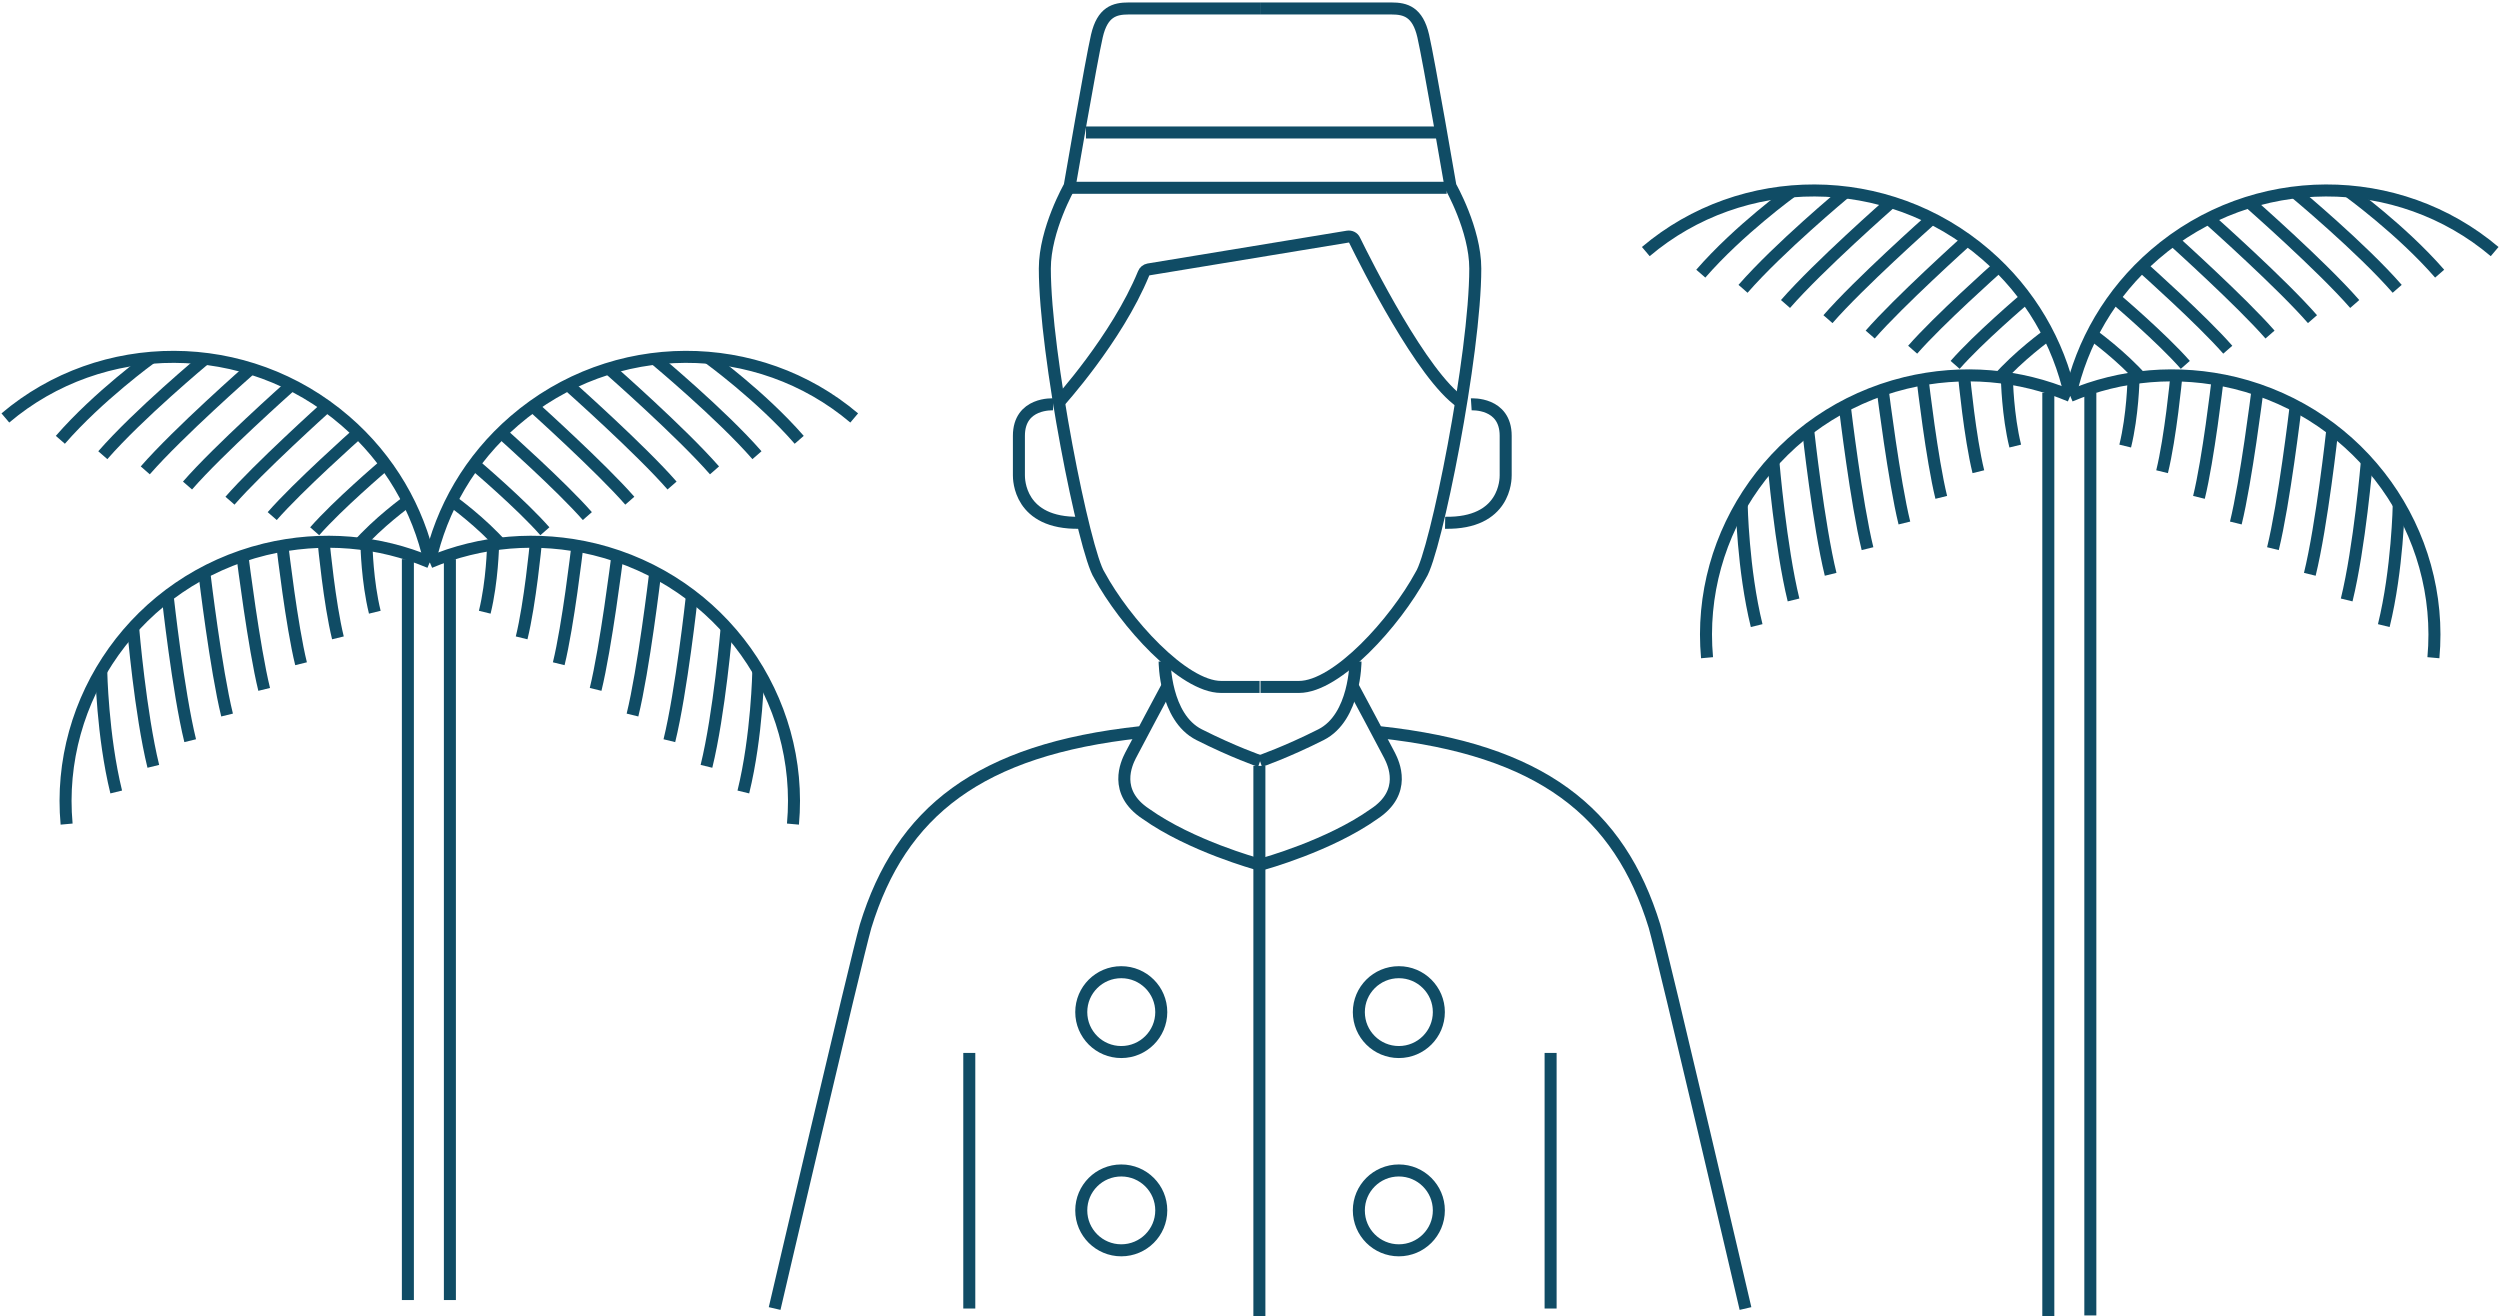 <svg width="416" height="219" viewBox="0 0 416 219" fill="none" xmlns="http://www.w3.org/2000/svg">
<g clip-path="url(#clip0_110_11155)">
<path d="M128.898 217.738C128.898 217.738 142.324 160.177 144.034 154.128C149.873 135.089 162.926 124.735 189.74 121.84" stroke="#104C65" stroke-width="2" stroke-miterlimit="10"/>
<path d="M194.165 114.343C194.165 114.343 188.736 124.475 188.104 125.737C187.471 126.998 185.166 131.786 190.67 135.423C198.182 140.767 209.227 143.773 209.227 143.773" stroke="#104C65" stroke-width="2" stroke-miterlimit="10"/>
<path d="M193.794 110.075C193.794 110.075 193.794 119.353 199.521 122.248C205.248 125.143 209.674 126.664 209.674 126.664" stroke="#104C65" stroke-width="2" stroke-miterlimit="10"/>
<path d="M161.29 175.207V217.738" stroke="#104C65" stroke-width="2" stroke-miterlimit="10"/>
<path d="M186.579 175.059C190.255 175.059 193.236 172.085 193.236 168.416C193.236 164.747 190.255 161.773 186.579 161.773C182.902 161.773 179.922 164.747 179.922 168.416C179.922 172.085 182.902 175.059 186.579 175.059Z" stroke="#104C65" stroke-width="2" stroke-miterlimit="10"/>
<path d="M186.579 208.052C190.255 208.052 193.236 205.078 193.236 201.409C193.236 197.74 190.255 194.766 186.579 194.766C182.902 194.766 179.922 197.74 179.922 201.409C179.922 205.078 182.902 208.052 186.579 208.052Z" stroke="#104C65" stroke-width="2" stroke-miterlimit="10"/>
<path d="M290.449 217.738C290.449 217.738 277.023 160.177 275.313 154.128C269.474 135.089 256.42 124.735 229.607 121.84" stroke="#104C65" stroke-width="2" stroke-miterlimit="10"/>
<path d="M225.181 114.343C225.181 114.343 230.611 124.475 231.243 125.737C231.875 126.998 234.181 131.786 228.677 135.423C221.165 140.767 210.12 143.773 210.12 143.773" stroke="#104C65" stroke-width="2" stroke-miterlimit="10"/>
<path d="M225.553 110.075C225.553 110.075 225.553 119.353 219.826 122.248C214.099 125.143 209.674 126.664 209.674 126.664" stroke="#104C65" stroke-width="2" stroke-miterlimit="10"/>
<path d="M258.02 175.207V217.738" stroke="#104C65" stroke-width="2" stroke-miterlimit="10"/>
<path d="M232.768 175.059C236.444 175.059 239.425 172.085 239.425 168.416C239.425 164.747 236.444 161.773 232.768 161.773C229.091 161.773 226.111 164.747 226.111 168.416C226.111 172.085 229.091 175.059 232.768 175.059Z" stroke="#104C65" stroke-width="2" stroke-miterlimit="10"/>
<path d="M232.768 208.052C236.444 208.052 239.425 205.078 239.425 201.409C239.425 197.74 236.444 194.766 232.768 194.766C229.091 194.766 226.111 197.74 226.111 201.409C226.111 205.078 229.091 208.052 232.768 208.052Z" stroke="#104C65" stroke-width="2" stroke-miterlimit="10"/>
<path d="M209.562 127.444V219" stroke="#104C65" stroke-width="2" stroke-miterlimit="10"/>
<path d="M209.673 1.41H187.806C185.463 1.41 183.455 1.967 182.525 5.975C181.595 9.983 177.988 30.989 177.988 30.989C177.988 30.989 173.86 38.189 173.86 44.683C173.86 58.971 180.443 91.927 182.934 95.713C187.137 103.469 196.843 114.306 203.202 114.306H209.599" stroke="#104C65" stroke-width="2" stroke-miterlimit="10"/>
<path d="M209.674 1.41H231.541C233.884 1.41 235.892 1.967 236.822 5.975C237.752 9.983 241.359 30.989 241.359 30.989C241.359 30.989 245.487 38.189 245.487 44.683C245.487 58.971 238.904 91.927 236.413 95.713C232.21 103.469 222.504 114.306 216.145 114.306H209.748" stroke="#104C65" stroke-width="2" stroke-miterlimit="10"/>
<path d="M180.703 22.045H239.165" stroke="#104C65" stroke-width="2" stroke-miterlimit="10"/>
<path d="M177.988 31.249H240.726" stroke="#104C65" stroke-width="2" stroke-miterlimit="10"/>
<path d="M176.166 66.988C176.166 66.988 185.835 56.374 190.298 45.5C190.446 45.129 190.744 44.906 191.116 44.832L224.252 39.376C224.735 39.302 225.219 39.525 225.404 39.97C227.338 43.904 236.673 62.571 243.107 66.951" stroke="#104C65" stroke-width="2" stroke-miterlimit="10"/>
<path d="M175.273 67.285C175.273 67.285 169.546 66.914 169.546 72.518V79.086C169.546 79.717 169.546 87.177 179.624 86.991" stroke="#104C65" stroke-width="2" stroke-miterlimit="10"/>
<path d="M244.817 67.285C244.817 67.285 250.545 66.914 250.545 72.518V79.086C250.545 79.717 250.545 87.177 240.466 86.991" stroke="#104C65" stroke-width="2" stroke-miterlimit="10"/>
<path d="M123.692 131.786C125.998 122.397 126.184 111.634 126.184 111.634" stroke="#104C65" stroke-width="2" stroke-miterlimit="10"/>
<path d="M117.556 127.518C119.713 118.722 120.903 104.62 120.903 104.62" stroke="#104C65" stroke-width="2" stroke-miterlimit="10"/>
<path d="M111.382 123.25C113.39 115.085 115.101 99.461 115.101 99.461" stroke="#104C65" stroke-width="2" stroke-miterlimit="10"/>
<path d="M105.246 118.982C107.105 111.411 108.965 95.824 108.965 95.824" stroke="#104C65" stroke-width="2" stroke-miterlimit="10"/>
<path d="M99.11 114.714C100.82 107.737 102.68 92.892 102.68 92.892" stroke="#104C65" stroke-width="2" stroke-miterlimit="10"/>
<path d="M92.973 110.446C94.535 104.1 96.023 91.296 96.023 91.296" stroke="#104C65" stroke-width="2" stroke-miterlimit="10"/>
<path d="M86.8 106.141C88.213 100.389 89.143 90.554 89.143 90.554" stroke="#104C65" stroke-width="2" stroke-miterlimit="10"/>
<path d="M80.664 101.873C81.928 96.715 82.04 90.851 82.04 90.851" stroke="#104C65" stroke-width="2" stroke-miterlimit="10"/>
<path d="M71.515 93.56C79.883 90.035 89.403 89.107 98.924 91.408C120.122 96.603 133.844 116.273 131.948 137.13" stroke="#104C65" stroke-width="2" stroke-miterlimit="10"/>
<path d="M132.989 73.186C126.63 65.874 117.853 59.528 117.853 59.528" stroke="#104C65" stroke-width="2" stroke-miterlimit="10"/>
<path d="M125.96 75.746C120.01 68.918 109.076 59.825 109.076 59.825" stroke="#104C65" stroke-width="2" stroke-miterlimit="10"/>
<path d="M118.894 78.27C113.353 71.924 101.527 61.532 101.527 61.532" stroke="#104C65" stroke-width="2" stroke-miterlimit="10"/>
<path d="M111.828 80.794C106.696 74.893 94.944 64.427 94.944 64.427" stroke="#104C65" stroke-width="2" stroke-miterlimit="10"/>
<path d="M104.8 83.317C100.076 77.899 88.92 67.841 88.92 67.841" stroke="#104C65" stroke-width="2" stroke-miterlimit="10"/>
<path d="M97.734 85.878C93.42 80.942 83.751 72.332 83.751 72.332" stroke="#104C65" stroke-width="2" stroke-miterlimit="10"/>
<path d="M90.668 88.402C86.763 83.948 79.213 77.528 79.213 77.528" stroke="#104C65" stroke-width="2" stroke-miterlimit="10"/>
<path d="M83.639 90.925C80.143 86.917 75.346 83.466 75.346 83.466" stroke="#104C65" stroke-width="2" stroke-miterlimit="10"/>
<path d="M71.515 93.56C73.449 84.728 78.172 76.414 85.573 70.031C102.048 55.817 126.146 56.003 142.138 69.549" stroke="#104C65" stroke-width="2" stroke-miterlimit="10"/>
<path d="M19.339 131.786C17.033 122.397 16.847 111.634 16.847 111.634" stroke="#104C65" stroke-width="2" stroke-miterlimit="10"/>
<path d="M25.512 127.518C23.355 118.722 22.165 104.62 22.165 104.62" stroke="#104C65" stroke-width="2" stroke-miterlimit="10"/>
<path d="M31.648 123.25C29.64 115.085 27.929 99.461 27.929 99.461" stroke="#104C65" stroke-width="2" stroke-miterlimit="10"/>
<path d="M37.785 118.982C35.925 111.411 34.066 95.824 34.066 95.824" stroke="#104C65" stroke-width="2" stroke-miterlimit="10"/>
<path d="M43.958 114.714C42.247 107.737 40.388 92.892 40.388 92.892" stroke="#104C65" stroke-width="2" stroke-miterlimit="10"/>
<path d="M50.094 110.446C48.532 104.1 47.045 91.296 47.045 91.296" stroke="#104C65" stroke-width="2" stroke-miterlimit="10"/>
<path d="M56.23 106.141C54.817 100.389 53.888 90.554 53.888 90.554" stroke="#104C65" stroke-width="2" stroke-miterlimit="10"/>
<path d="M62.367 101.873C61.102 96.715 60.991 90.851 60.991 90.851" stroke="#104C65" stroke-width="2" stroke-miterlimit="10"/>
<path d="M71.515 93.56C63.148 90.035 53.627 89.107 44.107 91.408C22.909 96.603 9.186 116.273 11.083 137.13" stroke="#104C65" stroke-width="2" stroke-miterlimit="10"/>
<path d="M10.041 73.186C16.401 65.874 25.177 59.528 25.177 59.528" stroke="#104C65" stroke-width="2" stroke-miterlimit="10"/>
<path d="M17.107 75.746C23.058 68.918 33.991 59.825 33.991 59.825" stroke="#104C65" stroke-width="2" stroke-miterlimit="10"/>
<path d="M24.173 78.27C29.714 71.924 41.541 61.532 41.541 61.532" stroke="#104C65" stroke-width="2" stroke-miterlimit="10"/>
<path d="M31.202 80.794C36.334 74.893 48.086 64.427 48.086 64.427" stroke="#104C65" stroke-width="2" stroke-miterlimit="10"/>
<path d="M38.268 83.317C42.991 77.899 54.148 67.841 54.148 67.841" stroke="#104C65" stroke-width="2" stroke-miterlimit="10"/>
<path d="M45.297 85.878C49.611 80.942 59.28 72.332 59.28 72.332" stroke="#104C65" stroke-width="2" stroke-miterlimit="10"/>
<path d="M52.362 88.402C56.267 83.948 63.817 77.528 63.817 77.528" stroke="#104C65" stroke-width="2" stroke-miterlimit="10"/>
<path d="M59.429 90.925C62.925 86.917 67.722 83.466 67.722 83.466" stroke="#104C65" stroke-width="2" stroke-miterlimit="10"/>
<path d="M71.515 93.56C69.581 84.728 64.858 76.414 57.458 70.031C40.983 55.817 16.884 56.003 0.893 69.549" stroke="#104C65" stroke-width="2" stroke-miterlimit="10"/>
<path d="M67.871 93.041V216.328" stroke="#104C65" stroke-width="2" stroke-miterlimit="10"/>
<path d="M74.862 93.041V216.328" stroke="#104C65" stroke-width="2" stroke-miterlimit="10"/>
<path d="M396.662 104.1C398.967 94.711 399.153 83.948 399.153 83.948" stroke="#104C65" stroke-width="2" stroke-miterlimit="10"/>
<path d="M390.488 99.832C392.645 91.037 393.835 76.934 393.835 76.934" stroke="#104C65" stroke-width="2" stroke-miterlimit="10"/>
<path d="M384.352 95.564C386.36 87.4 388.071 71.775 388.071 71.775" stroke="#104C65" stroke-width="2" stroke-miterlimit="10"/>
<path d="M378.216 91.296C380.075 83.725 381.935 68.138 381.935 68.138" stroke="#104C65" stroke-width="2" stroke-miterlimit="10"/>
<path d="M372.042 87.028C373.753 80.051 375.612 65.206 375.612 65.206" stroke="#104C65" stroke-width="2" stroke-miterlimit="10"/>
<path d="M365.906 82.761C367.468 76.414 368.956 63.611 368.956 63.611" stroke="#104C65" stroke-width="2" stroke-miterlimit="10"/>
<path d="M359.77 78.493C361.183 72.74 362.113 62.906 362.113 62.906" stroke="#104C65" stroke-width="2" stroke-miterlimit="10"/>
<path d="M353.634 74.225C354.898 69.066 355.01 63.202 355.01 63.202" stroke="#104C65" stroke-width="2" stroke-miterlimit="10"/>
<path d="M344.485 65.874C352.852 62.349 362.373 61.421 371.893 63.722C393.091 68.918 406.814 88.587 404.918 109.444" stroke="#104C65" stroke-width="2" stroke-miterlimit="10"/>
<path d="M405.959 45.537C399.599 38.226 390.823 31.88 390.823 31.88" stroke="#104C65" stroke-width="2" stroke-miterlimit="10"/>
<path d="M398.893 48.06C392.943 41.232 382.009 32.139 382.009 32.139" stroke="#104C65" stroke-width="2" stroke-miterlimit="10"/>
<path d="M391.827 50.584C386.286 44.238 374.459 33.846 374.459 33.846" stroke="#104C65" stroke-width="2" stroke-miterlimit="10"/>
<path d="M384.798 53.108C379.666 47.207 367.914 36.741 367.914 36.741" stroke="#104C65" stroke-width="2" stroke-miterlimit="10"/>
<path d="M377.732 55.669C373.009 50.25 361.852 40.193 361.852 40.193" stroke="#104C65" stroke-width="2" stroke-miterlimit="10"/>
<path d="M370.703 58.192C366.389 53.256 356.72 44.646 356.72 44.646" stroke="#104C65" stroke-width="2" stroke-miterlimit="10"/>
<path d="M363.637 60.716C359.733 56.262 352.183 49.842 352.183 49.842" stroke="#104C65" stroke-width="2" stroke-miterlimit="10"/>
<path d="M356.571 63.239C353.075 59.231 348.278 55.78 348.278 55.78" stroke="#104C65" stroke-width="2" stroke-miterlimit="10"/>
<path d="M344.485 65.874C346.419 57.042 351.142 48.728 358.542 42.345C375.017 28.131 399.116 28.317 415.107 41.863" stroke="#104C65" stroke-width="2" stroke-miterlimit="10"/>
<path d="M292.308 104.1C290.003 94.711 289.817 83.948 289.817 83.948" stroke="#104C65" stroke-width="2" stroke-miterlimit="10"/>
<path d="M298.445 99.832C296.288 91.037 295.098 76.934 295.098 76.934" stroke="#104C65" stroke-width="2" stroke-miterlimit="10"/>
<path d="M304.618 95.564C302.61 87.4 300.899 71.775 300.899 71.775" stroke="#104C65" stroke-width="2" stroke-miterlimit="10"/>
<path d="M310.754 91.296C308.895 83.725 307.035 68.138 307.035 68.138" stroke="#104C65" stroke-width="2" stroke-miterlimit="10"/>
<path d="M316.89 87.028C315.18 80.051 313.32 65.206 313.32 65.206" stroke="#104C65" stroke-width="2" stroke-miterlimit="10"/>
<path d="M323.027 82.761C321.465 76.414 319.977 63.611 319.977 63.611" stroke="#104C65" stroke-width="2" stroke-miterlimit="10"/>
<path d="M329.2 78.493C327.787 72.74 326.857 62.906 326.857 62.906" stroke="#104C65" stroke-width="2" stroke-miterlimit="10"/>
<path d="M335.336 74.225C334.072 69.066 333.96 63.202 333.96 63.202" stroke="#104C65" stroke-width="2" stroke-miterlimit="10"/>
<path d="M344.485 65.874C336.117 62.349 326.597 61.421 317.076 63.722C295.879 68.918 282.156 88.587 284.052 109.444" stroke="#104C65" stroke-width="2" stroke-miterlimit="10"/>
<path d="M283.011 45.537C289.37 38.226 298.147 31.88 298.147 31.88" stroke="#104C65" stroke-width="2" stroke-miterlimit="10"/>
<path d="M290.04 48.06C295.99 41.232 306.924 32.139 306.924 32.139" stroke="#104C65" stroke-width="2" stroke-miterlimit="10"/>
<path d="M297.106 50.584C302.647 44.238 314.473 33.846 314.473 33.846" stroke="#104C65" stroke-width="2" stroke-miterlimit="10"/>
<path d="M304.172 53.108C309.304 47.207 321.056 36.741 321.056 36.741" stroke="#104C65" stroke-width="2" stroke-miterlimit="10"/>
<path d="M311.2 55.669C315.923 50.25 327.08 40.193 327.08 40.193" stroke="#104C65" stroke-width="2" stroke-miterlimit="10"/>
<path d="M318.266 58.192C322.58 53.256 332.25 44.646 332.25 44.646" stroke="#104C65" stroke-width="2" stroke-miterlimit="10"/>
<path d="M325.332 60.716C329.237 56.262 336.787 49.842 336.787 49.842" stroke="#104C65" stroke-width="2" stroke-miterlimit="10"/>
<path d="M332.361 63.239C335.857 59.231 340.654 55.78 340.654 55.78" stroke="#104C65" stroke-width="2" stroke-miterlimit="10"/>
<path d="M344.485 65.874C342.551 57.042 337.828 48.728 330.427 42.345C313.952 28.131 289.854 28.317 273.862 41.863" stroke="#104C65" stroke-width="2" stroke-miterlimit="10"/>
<path d="M340.84 65.355V219" stroke="#104C65" stroke-width="2" stroke-miterlimit="10"/>
<path d="M347.832 65.355V218.889" stroke="#104C65" stroke-width="2" stroke-miterlimit="10"/>
</g>
<defs>
<clipPath id="clip0_110_11155">
<rect width="416" height="219" fill="white"/>
</clipPath>
</defs>
</svg>
